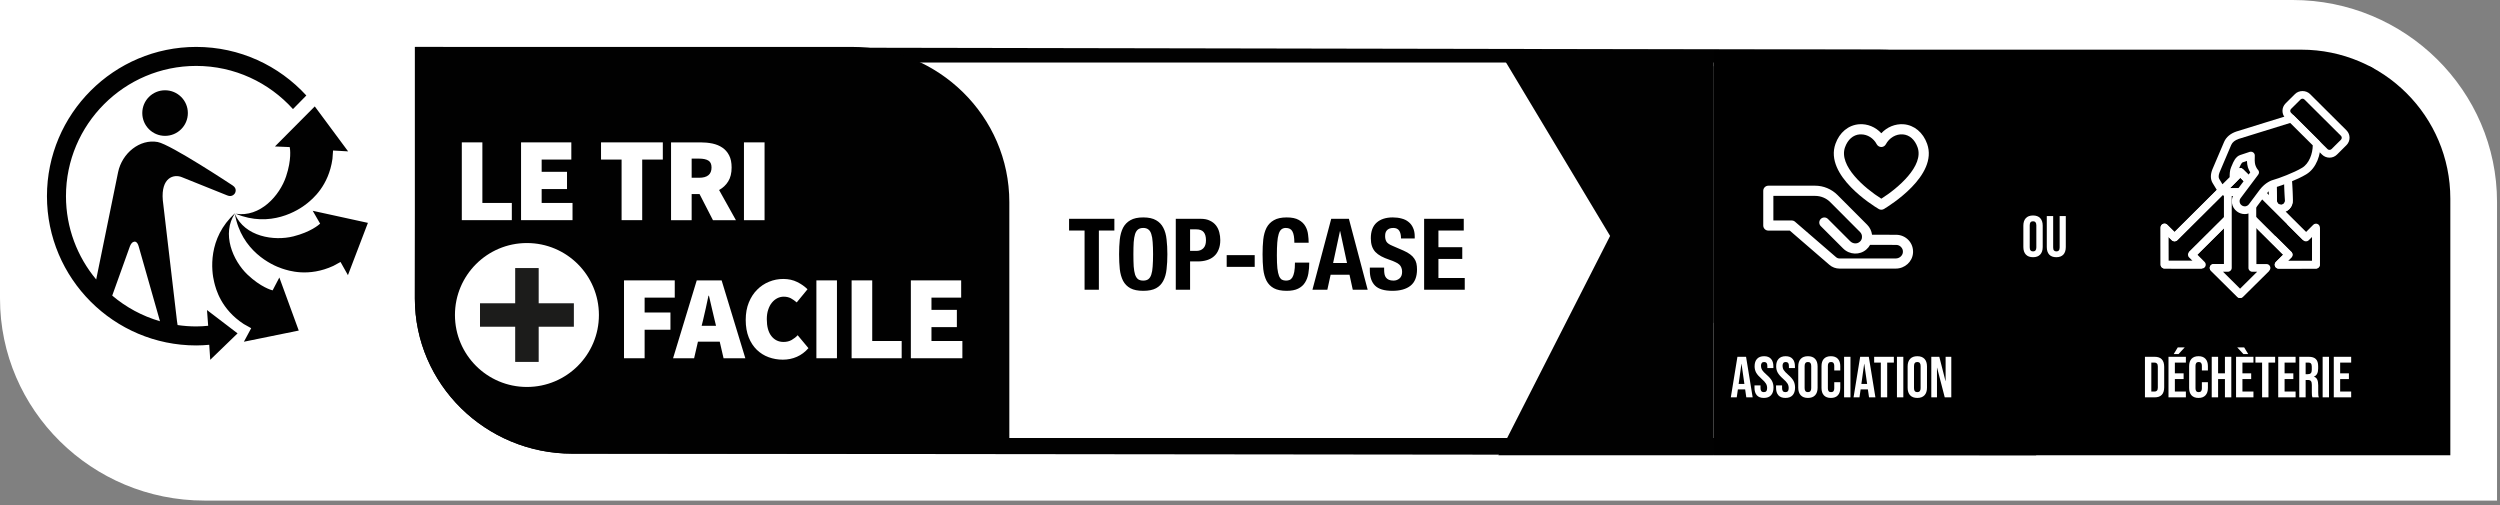 <svg width="302" height="61" viewBox="0 0 302 61" fill="none" xmlns="http://www.w3.org/2000/svg">
<rect x="0" y="0" width="302" height="61" fill="#808080" stroke="none"/>
<g clip-path="url(#clip0_79_1497)">
<path d="M24.698 60.469C11.078 60.469 0 49.521 0 36.062V0H276.948C290.563 0 301.641 10.948 301.641 24.406V60.469" fill="white"/>
<path d="M244.083 52.911H69.135C59.687 52.911 52 45.354 52 36.062V7.557H226.948C236.396 7.557 244.083 15.114 244.083 24.406V52.911ZM227 6L50.167 5.667L50.114 36.062C50.114 46.396 58.646 54.802 69.135 54.802L245.969 55V24.406C245.969 14.073 237.49 6 227 6Z" fill="#010101"/>
<path d="M102.901 5.667H50.114V36.062C50.114 46.396 58.646 54.802 69.135 54.802H121.927V24.406C121.927 14.073 113.391 5.667 102.901 5.667Z" fill="#010101"/>
<path d="M63.651 29.359C58.849 29.359 54.958 33.25 54.958 38.052C54.958 42.854 58.849 46.745 63.651 46.745C68.458 46.745 72.349 42.854 72.349 38.052C72.349 33.25 68.458 29.359 63.651 29.359Z" fill="white"/>
<path d="M69.323 39.469H65.073V43.719H62.234V39.469H57.984V36.636H62.234V32.38H65.073V36.636H69.323" fill="#1C1C1B"/>
<path d="M55.786 26.594V17.198H58.271V24.516H61.828V26.594" fill="white"/>
<path d="M62.943 26.594V17.198H69.016V19.276H65.432V20.755H68.495V22.838H65.432V24.516H69.161V26.594" fill="white"/>
<path d="M75.088 26.594V19.276H72.604V17.198H80.068V19.276H77.578V26.594" fill="white"/>
<path d="M83.552 21.474H84.448C85.448 21.474 85.953 21.062 85.953 20.234C85.953 19.828 85.823 19.547 85.568 19.396C85.312 19.239 84.938 19.161 84.448 19.161H83.552V21.474ZM81.062 26.599V17.198H84.62C85.125 17.198 85.604 17.245 86.062 17.338C86.521 17.438 86.917 17.599 87.26 17.833C87.604 18.062 87.875 18.375 88.078 18.766C88.281 19.156 88.38 19.646 88.38 20.234C88.38 20.906 88.245 21.469 87.969 21.911C87.698 22.354 87.328 22.698 86.865 22.953L88.901 26.599H86.125L84.505 23.443H83.552V26.599" fill="white"/>
<path d="M89.87 26.599H92.359V17.198H89.87V26.599Z" fill="white"/>
<path d="M75.38 43.276V33.87H81.51V35.953H77.87V37.75H80.99V39.833H77.87V43.276" fill="white"/>
<path d="M84.922 38.703L84.76 39.354H86.495L86.338 38.703C86.224 38.25 86.104 37.76 85.99 37.229C85.875 36.698 85.76 36.198 85.641 35.724H85.583C85.479 36.203 85.37 36.708 85.26 37.234C85.151 37.76 85.036 38.25 84.922 38.703ZM81.307 43.276L84.167 33.87H87.172L90.036 43.276H87.406L86.943 41.276H84.312L83.849 43.276" fill="white"/>
<path d="M94.562 43.448C93.969 43.448 93.396 43.349 92.854 43.151C92.307 42.953 91.833 42.651 91.422 42.255C91.01 41.854 90.682 41.354 90.443 40.75C90.203 40.146 90.083 39.448 90.083 38.646C90.083 37.854 90.208 37.151 90.458 36.542C90.708 35.927 91.042 35.411 91.463 34.995C91.88 34.573 92.365 34.25 92.911 34.031C93.458 33.807 94.026 33.698 94.625 33.698C95.25 33.698 95.812 33.823 96.302 34.068C96.797 34.312 97.208 34.604 97.547 34.943L96.245 36.531C96.016 36.333 95.776 36.167 95.531 36.031C95.281 35.906 95 35.839 94.682 35.839C94.401 35.839 94.141 35.901 93.896 36.026C93.651 36.151 93.432 36.333 93.245 36.562C93.057 36.792 92.906 37.078 92.797 37.417C92.682 37.75 92.63 38.135 92.63 38.557C92.63 39.448 92.812 40.125 93.187 40.599C93.557 41.068 94.047 41.307 94.651 41.307C95.021 41.307 95.344 41.229 95.63 41.068C95.911 40.906 96.156 40.719 96.359 40.495L97.661 42.057C97.255 42.521 96.792 42.87 96.266 43.099C95.74 43.333 95.172 43.448 94.562 43.448Z" fill="white"/>
<path d="M98.62 43.276H101.104V33.87H98.62V43.276Z" fill="white"/>
<path d="M102.875 43.276V33.87H105.365V41.193H108.922V43.276" fill="white"/>
<path d="M110.031 43.276V33.87H116.109V35.953H112.521V37.432H115.589V39.516H112.521V41.193H116.255V43.276" fill="white"/>
<path fill-rule="evenodd" clip-rule="evenodd" d="M16.26 29.193C16.26 29.193 15.912 29.151 15.677 29.797L13.557 35.708C15.224 37.12 17.182 38.182 19.328 38.807L16.755 29.771C16.578 29.125 16.26 29.193 16.26 29.193ZM5.672 23.698C5.672 13.755 13.76 5.667 23.703 5.667C28.963 5.667 33.708 7.932 37.005 11.536L35.391 13.177C32.51 9.979 28.338 7.963 23.703 7.963C15.026 7.963 7.969 15.021 7.969 23.698C7.969 27.521 9.344 31.031 11.62 33.76L14.266 20.797C14.74 18.51 16.885 16.755 19.052 17.156C20.641 17.458 28.094 22.396 28.094 22.396C28.729 22.802 28.375 23.349 28.375 23.349C28.375 23.349 28.073 23.875 27.448 23.604L21.979 21.406C21.005 20.995 19.432 21.432 19.667 24.188L21.38 38.786L21.453 39.266C22.188 39.375 22.938 39.432 23.703 39.432C24.188 39.432 24.672 39.401 25.146 39.354L25.005 37.453L28.698 40.271L25.396 43.464L25.276 41.651C24.755 41.698 24.234 41.729 23.703 41.729C13.76 41.729 5.672 33.641 5.672 23.698ZM19.938 16.412C18.417 16.412 17.188 15.182 17.188 13.656C17.188 12.135 18.417 10.906 19.938 10.906C21.458 10.906 22.693 12.135 22.693 13.656C22.693 15.182 21.458 16.412 19.938 16.412ZM37.105 24.564C37.736 24.054 39.7 22.47 40.161 19.193L40.234 18.182L42.052 18.286L38.026 12.854L33.213 17.693L34.979 17.766L35 17.771C35.041 17.969 35.245 19.266 34.557 21.318C33.797 23.604 31.437 26.292 28.463 25.818C32.646 27.568 36.031 25.438 37.094 24.573L37.105 24.564ZM28.375 25.849C29.578 28.609 33.115 29.141 35.448 28.552C37.521 28.026 38.505 27.172 38.672 27.016L38.661 27L37.776 25.463L44.443 26.922L42.031 33.239L41.135 31.646L40.266 32.12C37.265 33.498 34.874 32.706 34.098 32.449L34.078 32.443C32.781 32.016 29.156 30.312 28.375 25.849ZM28.406 25.745C26.713 28.234 28.151 31.51 29.896 33.172C31.489 34.682 32.766 35.036 32.932 35.078L33.745 33.521L36.089 39.932L29.463 41.281L30.344 39.646L29.448 39.146C26.689 37.349 26.082 34.917 25.882 34.116L25.875 34.089C25.542 32.76 25.047 28.786 28.406 25.745Z" fill="#010101"/>
<path d="M134.616 26.432V27.848H132.744V35H131.016V27.848H129.144V26.432H134.616ZM136.914 30.716C136.914 31.292 136.926 31.784 136.95 32.192C136.982 32.592 137.038 32.92 137.118 33.176C137.206 33.424 137.326 33.608 137.478 33.728C137.638 33.84 137.846 33.896 138.102 33.896C138.358 33.896 138.562 33.84 138.714 33.728C138.874 33.608 138.994 33.424 139.074 33.176C139.162 32.92 139.218 32.592 139.242 32.192C139.274 31.784 139.29 31.292 139.29 30.716C139.29 30.14 139.274 29.652 139.242 29.252C139.218 28.852 139.162 28.524 139.074 28.268C138.994 28.012 138.874 27.828 138.714 27.716C138.562 27.596 138.358 27.536 138.102 27.536C137.846 27.536 137.638 27.596 137.478 27.716C137.326 27.828 137.206 28.012 137.118 28.268C137.038 28.524 136.982 28.852 136.95 29.252C136.926 29.652 136.914 30.14 136.914 30.716ZM135.186 30.716C135.186 30.068 135.214 29.472 135.27 28.928C135.334 28.376 135.466 27.904 135.666 27.512C135.874 27.12 136.17 26.816 136.554 26.6C136.938 26.376 137.454 26.264 138.102 26.264C138.75 26.264 139.266 26.376 139.65 26.6C140.034 26.816 140.326 27.12 140.526 27.512C140.734 27.904 140.866 28.376 140.922 28.928C140.986 29.472 141.018 30.068 141.018 30.716C141.018 31.372 140.986 31.972 140.922 32.516C140.866 33.06 140.734 33.528 140.526 33.92C140.326 34.312 140.034 34.612 139.65 34.82C139.266 35.028 138.75 35.132 138.102 35.132C137.454 35.132 136.938 35.028 136.554 34.82C136.17 34.612 135.874 34.312 135.666 33.92C135.466 33.528 135.334 33.06 135.27 32.516C135.214 31.972 135.186 31.372 135.186 30.716ZM143.762 30.308H144.53C144.874 30.308 145.15 30.204 145.358 29.996C145.574 29.788 145.682 29.464 145.682 29.024C145.682 28.592 145.59 28.264 145.406 28.04C145.222 27.816 144.914 27.704 144.482 27.704H143.762V30.308ZM142.034 26.432H145.058C145.498 26.432 145.866 26.508 146.162 26.66C146.466 26.804 146.71 26.996 146.894 27.236C147.078 27.476 147.21 27.752 147.29 28.064C147.37 28.368 147.41 28.68 147.41 29C147.41 29.44 147.342 29.824 147.206 30.152C147.078 30.48 146.894 30.748 146.654 30.956C146.422 31.164 146.138 31.32 145.802 31.424C145.466 31.528 145.094 31.58 144.686 31.58H143.762V35H142.034V26.432ZM151.568 30.824V32.24H148.184V30.824H151.568ZM156.358 29.324C156.358 28.7 156.282 28.248 156.13 27.968C155.986 27.68 155.718 27.536 155.326 27.536C155.11 27.536 154.93 27.596 154.786 27.716C154.65 27.828 154.542 28.016 154.462 28.28C154.382 28.536 154.326 28.876 154.294 29.3C154.262 29.716 154.246 30.228 154.246 30.836C154.246 31.484 154.266 32.008 154.306 32.408C154.354 32.808 154.422 33.12 154.51 33.344C154.606 33.56 154.722 33.708 154.858 33.788C155.002 33.86 155.166 33.896 155.35 33.896C155.502 33.896 155.642 33.872 155.77 33.824C155.906 33.768 156.022 33.664 156.118 33.512C156.214 33.352 156.29 33.132 156.346 32.852C156.402 32.564 156.43 32.188 156.43 31.724H158.158C158.158 32.188 158.122 32.628 158.05 33.044C157.978 33.46 157.842 33.824 157.642 34.136C157.45 34.448 157.174 34.692 156.814 34.868C156.462 35.044 156.002 35.132 155.434 35.132C154.786 35.132 154.27 35.028 153.886 34.82C153.502 34.612 153.206 34.312 152.998 33.92C152.798 33.528 152.666 33.06 152.602 32.516C152.546 31.972 152.518 31.372 152.518 30.716C152.518 30.068 152.546 29.472 152.602 28.928C152.666 28.376 152.798 27.904 152.998 27.512C153.206 27.12 153.502 26.816 153.886 26.6C154.27 26.376 154.786 26.264 155.434 26.264C156.05 26.264 156.534 26.364 156.886 26.564C157.246 26.764 157.514 27.02 157.69 27.332C157.866 27.636 157.974 27.968 158.014 28.328C158.062 28.68 158.086 29.012 158.086 29.324H156.358ZM162.719 31.772L161.891 27.92H161.867L161.039 31.772H162.719ZM162.947 26.432L165.215 35H163.415L163.019 33.188H160.739L160.343 35H158.543L160.811 26.432H162.947ZM167.203 32.324V32.576C167.203 32.776 167.219 32.96 167.251 33.128C167.283 33.288 167.343 33.424 167.431 33.536C167.519 33.648 167.635 33.736 167.779 33.8C167.931 33.864 168.119 33.896 168.343 33.896C168.607 33.896 168.843 33.812 169.051 33.644C169.267 33.468 169.375 33.2 169.375 32.84C169.375 32.648 169.347 32.484 169.291 32.348C169.243 32.204 169.159 32.076 169.039 31.964C168.919 31.852 168.759 31.752 168.559 31.664C168.367 31.568 168.127 31.472 167.839 31.376C167.455 31.248 167.123 31.108 166.843 30.956C166.563 30.804 166.327 30.628 166.135 30.428C165.951 30.22 165.815 29.984 165.727 29.72C165.639 29.448 165.595 29.136 165.595 28.784C165.595 27.936 165.831 27.304 166.303 26.888C166.775 26.472 167.423 26.264 168.247 26.264C168.631 26.264 168.983 26.308 169.303 26.396C169.631 26.476 169.911 26.612 170.143 26.804C170.383 26.988 170.567 27.228 170.695 27.524C170.831 27.812 170.899 28.16 170.899 28.568V28.808H169.243C169.243 28.4 169.171 28.088 169.027 27.872C168.883 27.648 168.643 27.536 168.307 27.536C168.115 27.536 167.955 27.564 167.827 27.62C167.699 27.676 167.595 27.752 167.515 27.848C167.443 27.936 167.391 28.04 167.359 28.16C167.335 28.28 167.323 28.404 167.323 28.532C167.323 28.796 167.379 29.02 167.491 29.204C167.603 29.38 167.843 29.544 168.211 29.696L169.543 30.272C169.871 30.416 170.139 30.568 170.347 30.728C170.555 30.88 170.719 31.048 170.839 31.232C170.967 31.408 171.055 31.604 171.103 31.82C171.151 32.036 171.175 32.276 171.175 32.54C171.175 33.444 170.911 34.104 170.383 34.52C169.863 34.928 169.135 35.132 168.199 35.132C167.223 35.132 166.523 34.92 166.099 34.496C165.683 34.072 165.475 33.464 165.475 32.672V32.324H167.203ZM176.822 26.432V27.848H173.762V29.864H176.642V31.28H173.762V33.584H176.942V35H172.034V26.432H176.822Z" fill="black"/>
<path d="M181 6H207V55H200H181L194.5 28.5L181 6Z" fill="#010101"/>
<path d="M207 6H278C287.941 6 296 14.059 296 24V55H207V6Z" fill="black"/>
<rect x="207" y="8" width="31" height="31" fill="black"/>
<path d="M209.881 43.1H210.924L211.722 48H210.952L210.812 47.027V47.041H209.937L209.797 48H209.083L209.881 43.1ZM210.721 46.376L210.378 43.954H210.364L210.028 46.376H210.721ZM213.076 48.07C212.703 48.07 212.42 47.965 212.229 47.755C212.038 47.54 211.942 47.235 211.942 46.838V46.558H212.67V46.894C212.67 47.211 212.803 47.37 213.069 47.37C213.2 47.37 213.298 47.333 213.363 47.258C213.433 47.179 213.468 47.053 213.468 46.88C213.468 46.675 213.421 46.495 213.328 46.341C213.235 46.182 213.062 45.993 212.81 45.774C212.493 45.494 212.271 45.242 212.145 45.018C212.019 44.789 211.956 44.533 211.956 44.248C211.956 43.861 212.054 43.562 212.25 43.352C212.446 43.137 212.731 43.03 213.104 43.03C213.473 43.03 213.75 43.137 213.937 43.352C214.128 43.562 214.224 43.865 214.224 44.262V44.465H213.496V44.213C213.496 44.045 213.463 43.924 213.398 43.849C213.333 43.77 213.237 43.73 213.111 43.73C212.854 43.73 212.726 43.886 212.726 44.199C212.726 44.376 212.773 44.542 212.866 44.696C212.964 44.85 213.139 45.037 213.391 45.256C213.713 45.536 213.935 45.79 214.056 46.019C214.177 46.248 214.238 46.516 214.238 46.824C214.238 47.225 214.138 47.533 213.937 47.748C213.741 47.963 213.454 48.07 213.076 48.07ZM215.681 48.07C215.307 48.07 215.025 47.965 214.834 47.755C214.642 47.54 214.547 47.235 214.547 46.838V46.558H215.275V46.894C215.275 47.211 215.408 47.37 215.674 47.37C215.804 47.37 215.902 47.333 215.968 47.258C216.038 47.179 216.073 47.053 216.073 46.88C216.073 46.675 216.026 46.495 215.933 46.341C215.839 46.182 215.667 45.993 215.415 45.774C215.097 45.494 214.876 45.242 214.75 45.018C214.624 44.789 214.561 44.533 214.561 44.248C214.561 43.861 214.659 43.562 214.855 43.352C215.051 43.137 215.335 43.03 215.709 43.03C216.077 43.03 216.355 43.137 216.542 43.352C216.733 43.562 216.829 43.865 216.829 44.262V44.465H216.101V44.213C216.101 44.045 216.068 43.924 216.003 43.849C215.937 43.77 215.842 43.73 215.716 43.73C215.459 43.73 215.331 43.886 215.331 44.199C215.331 44.376 215.377 44.542 215.471 44.696C215.569 44.85 215.744 45.037 215.996 45.256C216.318 45.536 216.539 45.79 216.661 46.019C216.782 46.248 216.843 46.516 216.843 46.824C216.843 47.225 216.742 47.533 216.542 47.748C216.346 47.963 216.059 48.07 215.681 48.07ZM218.397 48.07C218.019 48.07 217.73 47.963 217.529 47.748C217.328 47.533 217.228 47.23 217.228 46.838V44.262C217.228 43.87 217.328 43.567 217.529 43.352C217.73 43.137 218.019 43.03 218.397 43.03C218.775 43.03 219.064 43.137 219.265 43.352C219.466 43.567 219.566 43.87 219.566 44.262V46.838C219.566 47.23 219.466 47.533 219.265 47.748C219.064 47.963 218.775 48.07 218.397 48.07ZM218.397 47.37C218.663 47.37 218.796 47.209 218.796 46.887V44.213C218.796 43.891 218.663 43.73 218.397 43.73C218.131 43.73 217.998 43.891 217.998 44.213V46.887C217.998 47.209 218.131 47.37 218.397 47.37ZM221.172 48.07C220.803 48.07 220.521 47.965 220.325 47.755C220.133 47.545 220.038 47.249 220.038 46.866V44.234C220.038 43.851 220.133 43.555 220.325 43.345C220.521 43.135 220.803 43.03 221.172 43.03C221.54 43.03 221.82 43.135 222.012 43.345C222.208 43.555 222.306 43.851 222.306 44.234V44.752H221.578V44.185C221.578 43.882 221.449 43.73 221.193 43.73C220.936 43.73 220.808 43.882 220.808 44.185V46.922C220.808 47.221 220.936 47.37 221.193 47.37C221.449 47.37 221.578 47.221 221.578 46.922V46.173H222.306V46.866C222.306 47.249 222.208 47.545 222.012 47.755C221.82 47.965 221.54 48.07 221.172 48.07ZM222.766 43.1H223.536V48H222.766V43.1ZM224.708 43.1H225.751L226.549 48H225.779L225.639 47.027V47.041H224.764L224.624 48H223.91L224.708 43.1ZM225.548 46.376L225.205 43.954H225.191L224.855 46.376H225.548ZM227.203 43.8H226.398V43.1H228.778V43.8H227.973V48H227.203V43.8ZM229.151 43.1H229.921V48H229.151V43.1ZM231.611 48.07C231.233 48.07 230.944 47.963 230.743 47.748C230.542 47.533 230.442 47.23 230.442 46.838V44.262C230.442 43.87 230.542 43.567 230.743 43.352C230.944 43.137 231.233 43.03 231.611 43.03C231.989 43.03 232.278 43.137 232.479 43.352C232.68 43.567 232.78 43.87 232.78 44.262V46.838C232.78 47.23 232.68 47.533 232.479 47.748C232.278 47.963 231.989 48.07 231.611 48.07ZM231.611 47.37C231.877 47.37 232.01 47.209 232.01 46.887V44.213C232.01 43.891 231.877 43.73 231.611 43.73C231.345 43.73 231.212 43.891 231.212 44.213V46.887C231.212 47.209 231.345 47.37 231.611 47.37ZM233.301 43.1H234.267L235.016 46.033H235.03V43.1H235.716V48H234.925L234.001 44.423H233.987V48H233.301V43.1Z" fill="white"/>
<path d="M229.01 31.222H222.203C222.051 31.222 221.908 31.163 221.79 31.061L216.83 26.776C216.72 26.683 216.577 26.633 216.433 26.633H214.223V23.664H219.276C219.951 23.664 220.609 23.933 221.081 24.406L224.691 28.025C224.852 28.185 224.936 28.396 224.928 28.624C224.928 28.683 224.919 28.733 224.911 28.784C224.911 28.801 224.902 28.818 224.902 28.826C224.86 28.978 224.776 29.113 224.649 29.214C224.337 29.492 223.823 29.459 223.502 29.138L220.811 26.447C220.575 26.211 220.187 26.211 219.951 26.447C219.706 26.692 219.706 27.08 219.951 27.316L222.642 30.007C223.418 30.791 224.658 30.842 225.459 30.134C225.645 29.973 225.796 29.788 225.906 29.577L229.061 29.585C229.289 29.585 229.5 29.678 229.651 29.847C229.812 30.015 229.888 30.226 229.871 30.454C229.845 30.876 229.457 31.222 229.01 31.222ZM229.061 28.362L226.142 28.354C226.083 27.907 225.881 27.476 225.56 27.156L221.95 23.537C221.241 22.837 220.271 22.432 219.276 22.432H213.616C213.278 22.432 213 22.71 213 23.048V27.24C213 27.586 213.278 27.856 213.616 27.856H216.205L220.988 31.989C221.326 32.285 221.764 32.445 222.203 32.445H229.01C230.107 32.445 231.026 31.61 231.094 30.538C231.128 29.965 230.942 29.425 230.546 29.003C230.166 28.598 229.618 28.362 229.061 28.362Z" fill="white"/>
<path d="M222.878 17.793C223.207 16.865 223.856 16.291 224.666 16.232C224.717 16.232 224.767 16.232 224.818 16.232C225.586 16.232 226.328 16.688 226.716 17.438C226.826 17.632 227.037 17.759 227.264 17.759C227.492 17.759 227.694 17.632 227.804 17.438C228.226 16.645 229.036 16.173 229.854 16.232C230.664 16.291 231.313 16.865 231.642 17.793C232.435 20.028 229.289 22.727 227.264 24.001C225.24 22.727 222.085 20.028 222.878 17.793ZM226.952 25.25C227.045 25.308 227.155 25.334 227.264 25.334C227.374 25.334 227.484 25.308 227.576 25.25C228.251 24.845 234.156 21.201 232.798 17.379C232.309 15.996 231.237 15.11 229.947 15.009C228.943 14.941 227.956 15.346 227.264 16.097C226.573 15.346 225.586 14.933 224.582 15.009C223.283 15.11 222.211 15.996 221.722 17.379C220.373 21.201 226.269 24.845 226.952 25.25Z" fill="white"/>
<path d="M245.59 31.07C245.212 31.07 244.923 30.963 244.722 30.748C244.522 30.533 244.421 30.23 244.421 29.838V27.262C244.421 26.87 244.522 26.567 244.722 26.352C244.923 26.137 245.212 26.03 245.59 26.03C245.968 26.03 246.258 26.137 246.458 26.352C246.659 26.567 246.759 26.87 246.759 27.262V29.838C246.759 30.23 246.659 30.533 246.458 30.748C246.258 30.963 245.968 31.07 245.59 31.07ZM245.59 30.37C245.856 30.37 245.989 30.209 245.989 29.887V27.213C245.989 26.891 245.856 26.73 245.59 26.73C245.324 26.73 245.191 26.891 245.191 27.213V29.887C245.191 30.209 245.324 30.37 245.59 30.37ZM248.4 31.07C248.027 31.07 247.742 30.965 247.546 30.755C247.35 30.54 247.252 30.235 247.252 29.838V26.1H248.022V29.894C248.022 30.062 248.055 30.183 248.12 30.258C248.19 30.333 248.288 30.37 248.414 30.37C248.54 30.37 248.636 30.333 248.701 30.258C248.771 30.183 248.806 30.062 248.806 29.894V26.1H249.548V29.838C249.548 30.235 249.45 30.54 249.254 30.755C249.058 30.965 248.773 31.07 248.4 31.07Z" fill="white"/>
<path d="M256 8H286C286.552 8 287 8.448 287 9V39H256V8Z" fill="black"/>
<path d="M259.11 43.1H260.286C260.668 43.1 260.955 43.203 261.147 43.408C261.338 43.613 261.434 43.914 261.434 44.311V46.789C261.434 47.186 261.338 47.487 261.147 47.692C260.955 47.897 260.668 48 260.286 48H259.11V43.1ZM260.272 47.3C260.398 47.3 260.493 47.263 260.559 47.188C260.629 47.113 260.664 46.992 260.664 46.824V44.276C260.664 44.108 260.629 43.987 260.559 43.912C260.493 43.837 260.398 43.8 260.272 43.8H259.88V47.3H260.272ZM261.954 43.1H264.054V43.8H262.724V45.095H263.781V45.795H262.724V47.3H264.054V48H261.954V43.1ZM263.074 41.966H263.914L263.165 42.771H262.584L263.074 41.966ZM265.581 48.07C265.213 48.07 264.93 47.965 264.734 47.755C264.543 47.545 264.447 47.249 264.447 46.866V44.234C264.447 43.851 264.543 43.555 264.734 43.345C264.93 43.135 265.213 43.03 265.581 43.03C265.95 43.03 266.23 43.135 266.421 43.345C266.617 43.555 266.715 43.851 266.715 44.234V44.752H265.987V44.185C265.987 43.882 265.859 43.73 265.602 43.73C265.346 43.73 265.217 43.882 265.217 44.185V46.922C265.217 47.221 265.346 47.37 265.602 47.37C265.859 47.37 265.987 47.221 265.987 46.922V46.173H266.715V46.866C266.715 47.249 266.617 47.545 266.421 47.755C266.23 47.965 265.95 48.07 265.581 48.07ZM267.176 43.1H267.946V45.095H268.772V43.1H269.542V48H268.772V45.795H267.946V48H267.176V43.1ZM270.116 43.1H272.216V43.8H270.886V45.095H271.943V45.795H270.886V47.3H272.216V48H270.116V43.1ZM270.256 41.966H271.096L271.586 42.771H271.005L270.256 41.966ZM273.261 43.8H272.456V43.1H274.836V43.8H274.031V48H273.261V43.8ZM275.208 43.1H277.308V43.8H275.978V45.095H277.035V45.795H275.978V47.3H277.308V48H275.208V43.1ZM277.751 43.1H278.892C279.289 43.1 279.578 43.193 279.76 43.38C279.942 43.562 280.033 43.844 280.033 44.227V44.528C280.033 45.037 279.865 45.359 279.529 45.494V45.508C279.716 45.564 279.847 45.678 279.921 45.851C280.001 46.024 280.04 46.255 280.04 46.544V47.405C280.04 47.545 280.045 47.659 280.054 47.748C280.064 47.832 280.087 47.916 280.124 48H279.34C279.312 47.921 279.294 47.846 279.284 47.776C279.275 47.706 279.27 47.58 279.27 47.398V46.502C279.27 46.278 279.233 46.122 279.158 46.033C279.088 45.944 278.965 45.9 278.787 45.9H278.521V48H277.751V43.1ZM278.801 45.2C278.955 45.2 279.07 45.16 279.144 45.081C279.224 45.002 279.263 44.869 279.263 44.682V44.304C279.263 44.127 279.231 43.998 279.165 43.919C279.105 43.84 279.007 43.8 278.871 43.8H278.521V45.2H278.801ZM280.575 43.1H281.345V48H280.575V43.1ZM281.921 43.1H284.021V43.8H282.691V45.095H283.748V45.795H282.691V47.3H284.021V48H281.921V43.1Z" fill="white"/>
<path d="M265.988 32.439L261.474 32.434C261.217 32.434 261.005 32.227 261.005 31.97L261 27.481C261 27.293 261.114 27.12 261.291 27.051C261.464 26.977 261.667 27.016 261.8 27.15L262.684 28.029L270.29 20.458C270.473 20.28 270.769 20.28 270.952 20.458L273.046 22.542C273.135 22.631 273.184 22.744 273.184 22.873C273.184 22.996 273.135 23.115 273.046 23.204L265.44 30.765L266.319 31.644C266.452 31.777 266.492 31.98 266.418 32.153C266.349 32.325 266.176 32.439 265.988 32.439ZM261.943 31.501L264.852 31.506L264.442 31.096C264.26 30.913 264.26 30.617 264.442 30.434L272.048 22.873L270.621 21.45L263.015 29.017C262.832 29.199 262.536 29.199 262.353 29.017L261.938 28.612" fill="white"/>
<path d="M275.54 25.673C275.179 25.673 274.833 25.535 274.567 25.288C274.29 25.031 274.132 24.68 274.117 24.3L274.048 22.152L274.987 22.122L275.056 24.27C275.061 24.399 275.115 24.517 275.209 24.606C275.303 24.695 275.436 24.73 275.559 24.74C275.688 24.735 275.806 24.68 275.895 24.587C275.984 24.493 276.029 24.369 276.024 24.241L275.92 21.376L276.858 21.347L276.962 24.206C276.977 24.587 276.844 24.947 276.582 25.224C276.32 25.5 275.969 25.658 275.589 25.668C275.569 25.673 275.555 25.673 275.54 25.673Z" fill="white"/>
<path d="M275.54 25.673C275.179 25.673 274.833 25.535 274.567 25.288C274.29 25.031 274.132 24.68 274.117 24.3L274.048 22.152L274.987 22.122L275.056 24.27C275.061 24.399 275.115 24.517 275.209 24.606C275.303 24.695 275.436 24.73 275.559 24.74C275.688 24.735 275.806 24.68 275.895 24.587C275.984 24.493 276.029 24.369 276.024 24.241L275.92 21.376L276.858 21.347L276.962 24.206C276.977 24.587 276.844 24.947 276.582 25.224C276.32 25.5 275.969 25.658 275.589 25.668C275.569 25.673 275.555 25.673 275.54 25.673Z" fill="white"/>
<path d="M273.643 25.994C273.278 25.994 272.937 25.861 272.67 25.614C272.394 25.352 272.231 25.001 272.221 24.621L272.152 22.473L273.09 22.443L273.159 24.591C273.164 24.725 273.219 24.843 273.312 24.932C273.406 25.021 273.53 25.076 273.658 25.061C273.925 25.051 274.137 24.828 274.127 24.562L274.024 21.702L274.962 21.668L275.066 24.527C275.095 25.312 274.478 25.964 273.693 25.994C273.673 25.994 273.658 25.994 273.643 25.994Z" fill="white"/>
<path d="M275.258 32.449C275.066 32.449 274.893 32.331 274.824 32.158C274.75 31.985 274.789 31.782 274.922 31.649L275.806 30.77L268.201 23.204C268.018 23.026 268.018 22.73 268.201 22.547L270.29 20.463C270.463 20.29 270.779 20.29 270.952 20.463L278.893 28.36L278.226 29.021L270.621 21.455L269.193 22.878L276.799 30.439C276.987 30.622 276.987 30.923 276.799 31.101L276.389 31.511H279.298L279.303 27.486H280.241L280.236 31.975C280.236 32.232 280.029 32.439 279.767 32.439L275.258 32.449Z" fill="white"/>
<path d="M270.601 36C270.478 36 270.359 35.956 270.265 35.862L267.075 32.696C266.941 32.563 266.902 32.36 266.971 32.187C267.045 32.01 267.218 31.896 267.406 31.896H268.655V23.204C268.655 22.947 268.863 22.735 269.124 22.735H272.083C272.339 22.735 272.552 22.947 272.552 23.204V32.365H271.613V23.673H269.593V32.365C269.593 32.622 269.381 32.829 269.124 32.829H268.542L270.601 34.874L273.461 32.034L274.127 32.696L270.932 35.862C270.838 35.956 270.72 36 270.601 36Z" fill="white"/>
<path d="M265.983 32.439L261.474 32.434C261.217 32.434 261.005 32.227 261.005 31.97L261 27.481C261 27.293 261.114 27.12 261.291 27.051C261.464 26.977 261.667 27.016 261.8 27.15L262.684 28.029L270.29 20.458C270.473 20.28 270.769 20.28 270.952 20.458L273.046 22.542C273.135 22.631 273.184 22.744 273.184 22.873C273.184 22.996 273.135 23.115 273.046 23.204L265.104 31.096L264.442 30.434L272.048 22.873L270.621 21.45L263.015 29.017C262.832 29.199 262.536 29.199 262.353 29.017L261.938 28.612L261.943 31.501L265.988 31.506" fill="white"/>
<path d="M281.407 19.045C281.066 19.045 280.745 18.912 280.503 18.675L276.098 14.289C275.856 14.052 275.722 13.731 275.722 13.395C275.722 13.055 275.856 12.738 276.093 12.496L277.239 11.356C277.723 10.882 278.562 10.882 279.046 11.356L283.452 15.741C283.95 16.235 283.95 17.04 283.452 17.534L282.306 18.675C282.064 18.912 281.748 19.045 281.407 19.045ZM278.142 11.919C278.054 11.919 277.97 11.958 277.905 12.017V12.022L276.76 13.158C276.695 13.222 276.661 13.306 276.661 13.395C276.661 13.484 276.695 13.568 276.76 13.627L281.165 18.013C281.293 18.141 281.516 18.137 281.644 18.013L282.79 16.877C282.918 16.744 282.918 16.531 282.785 16.403L278.38 12.022C278.315 11.958 278.231 11.919 278.142 11.919Z" fill="white"/>
<path d="M276.742 26.661L273.2 23.513L272.413 24.3L272.019 25.874L274.381 29.023L276.742 26.661Z" fill="black"/>
<path d="M275.258 32.449C275.066 32.449 274.893 32.331 274.824 32.158C274.75 31.985 274.789 31.782 274.922 31.649L275.806 30.77L268.201 23.204C268.018 23.026 268.018 22.73 268.201 22.547L270.29 20.463C270.463 20.29 270.779 20.29 270.952 20.463L278.562 28.034L279.441 27.155C279.575 27.021 279.777 26.982 279.955 27.056C280.128 27.125 280.241 27.298 280.241 27.486L280.236 31.975C280.236 32.232 280.029 32.439 279.767 32.439L275.258 32.449ZM269.193 22.878L276.799 30.439C276.987 30.622 276.987 30.923 276.799 31.101L276.389 31.511H279.298L279.303 28.616L278.893 29.021C278.71 29.204 278.414 29.204 278.226 29.021L270.621 21.455" fill="white"/>
<path d="M267.69 32.565H269.264V23.513H272.019L272.413 32.565H273.2L270.445 35.713L267.69 32.565Z" fill="black"/>
<path d="M270.601 36C270.478 36 270.359 35.956 270.27 35.862L267.075 32.696C266.941 32.563 266.902 32.36 266.971 32.187C267.045 32.01 267.218 31.896 267.406 31.896H268.655V23.204C268.655 22.947 268.863 22.735 269.124 22.735H272.083C272.339 22.735 272.552 22.947 272.552 23.204V31.896H273.791C273.984 31.896 274.157 32.01 274.226 32.187C274.3 32.36 274.261 32.563 274.127 32.696L270.932 35.862C270.838 35.956 270.72 36 270.601 36ZM268.542 32.829L270.601 34.874L272.66 32.829H272.083C271.821 32.829 271.613 32.622 271.613 32.365V23.673H269.593V32.365C269.593 32.622 269.381 32.829 269.124 32.829" fill="white"/>
<path d="M272.413 20.823L270.29 23.658C269.929 24.137 270.028 24.819 270.512 25.174C270.991 25.535 271.678 25.436 272.038 24.957L273.362 23.189C273.89 22.497 274.483 22.241 274.769 22.166C275.406 21.998 277.323 21.282 278.35 20.665C279.372 20.043 279.901 18.601 279.846 17.361L276.789 14.319L270.3 16.334C269.509 16.6 269.223 17.05 269.104 17.317C268.986 17.588 267.692 20.631 267.692 20.631C267.544 21.011 267.46 21.465 267.677 21.85C267.894 22.236 268.388 23.006 268.388 23.006L269.816 21.584C269.816 21.584 269.761 20.798 269.944 20.393C270.132 19.993 270.329 19.327 270.754 19.174C271.174 19.025 271.91 18.788 271.91 18.788C271.91 18.788 271.845 19.628 271.994 20.077C272.147 20.527 272.379 20.793 272.379 20.793" fill="black"/>
<path d="M271.164 25.861C270.828 25.861 270.502 25.752 270.231 25.549C269.895 25.303 269.677 24.937 269.618 24.527C269.564 24.117 269.668 23.707 269.919 23.377L271.831 20.823C271.737 20.67 271.633 20.473 271.549 20.226C271.475 19.993 271.441 19.702 271.431 19.44C271.248 19.5 271.06 19.564 270.912 19.613C270.759 19.667 270.576 20.107 270.477 20.339L270.374 20.591C270.28 20.788 270.265 21.273 270.285 21.554C270.295 21.687 270.245 21.821 270.152 21.915L268.719 23.337C268.621 23.436 268.477 23.485 268.339 23.47C268.196 23.456 268.072 23.377 267.993 23.258C267.993 23.258 267.49 22.473 267.267 22.082C267.015 21.633 267.01 21.085 267.257 20.458C267.262 20.448 268.556 17.401 268.675 17.134C268.927 16.561 269.435 16.131 270.147 15.889L276.646 13.874C276.814 13.82 276.997 13.864 277.12 13.988L280.182 17.035C280.266 17.119 280.311 17.228 280.315 17.346C280.37 18.606 279.851 20.305 278.592 21.06C277.525 21.707 275.589 22.433 274.888 22.621C274.784 22.645 274.241 22.813 273.737 23.47L272.413 25.238C272.162 25.569 271.801 25.787 271.386 25.846C271.312 25.856 271.238 25.861 271.164 25.861ZM271.915 18.324C272.018 18.324 272.122 18.359 272.201 18.423C272.325 18.522 272.394 18.67 272.379 18.828C272.359 19.114 272.354 19.667 272.443 19.929C272.557 20.28 272.735 20.492 272.739 20.492C272.922 20.65 272.937 20.907 272.789 21.105L270.67 23.934C270.566 24.068 270.527 24.231 270.552 24.394C270.571 24.557 270.66 24.705 270.794 24.799C270.927 24.902 271.09 24.937 271.253 24.922C271.416 24.898 271.564 24.809 271.663 24.68L272.986 22.907C273.663 22.028 274.428 21.771 274.651 21.717C275.214 21.569 277.11 20.868 278.103 20.265C278.947 19.756 279.372 18.556 279.382 17.559L276.656 14.852L270.438 16.778C269.989 16.931 269.677 17.178 269.534 17.504C269.416 17.776 268.127 20.813 268.127 20.813C267.993 21.154 267.978 21.431 268.087 21.618C268.181 21.791 268.334 22.038 268.472 22.26L269.342 21.401C269.337 21.095 269.351 20.566 269.519 20.201L269.613 19.983C269.796 19.539 270.053 18.927 270.596 18.734C271.021 18.586 271.767 18.344 271.767 18.344C271.816 18.329 271.865 18.324 271.915 18.324Z" fill="white"/>
</g>
<defs>
<clipPath id="clip0_79_1497">
<rect width="302" height="61" fill="white"/>
</clipPath>
</defs>
</svg>
